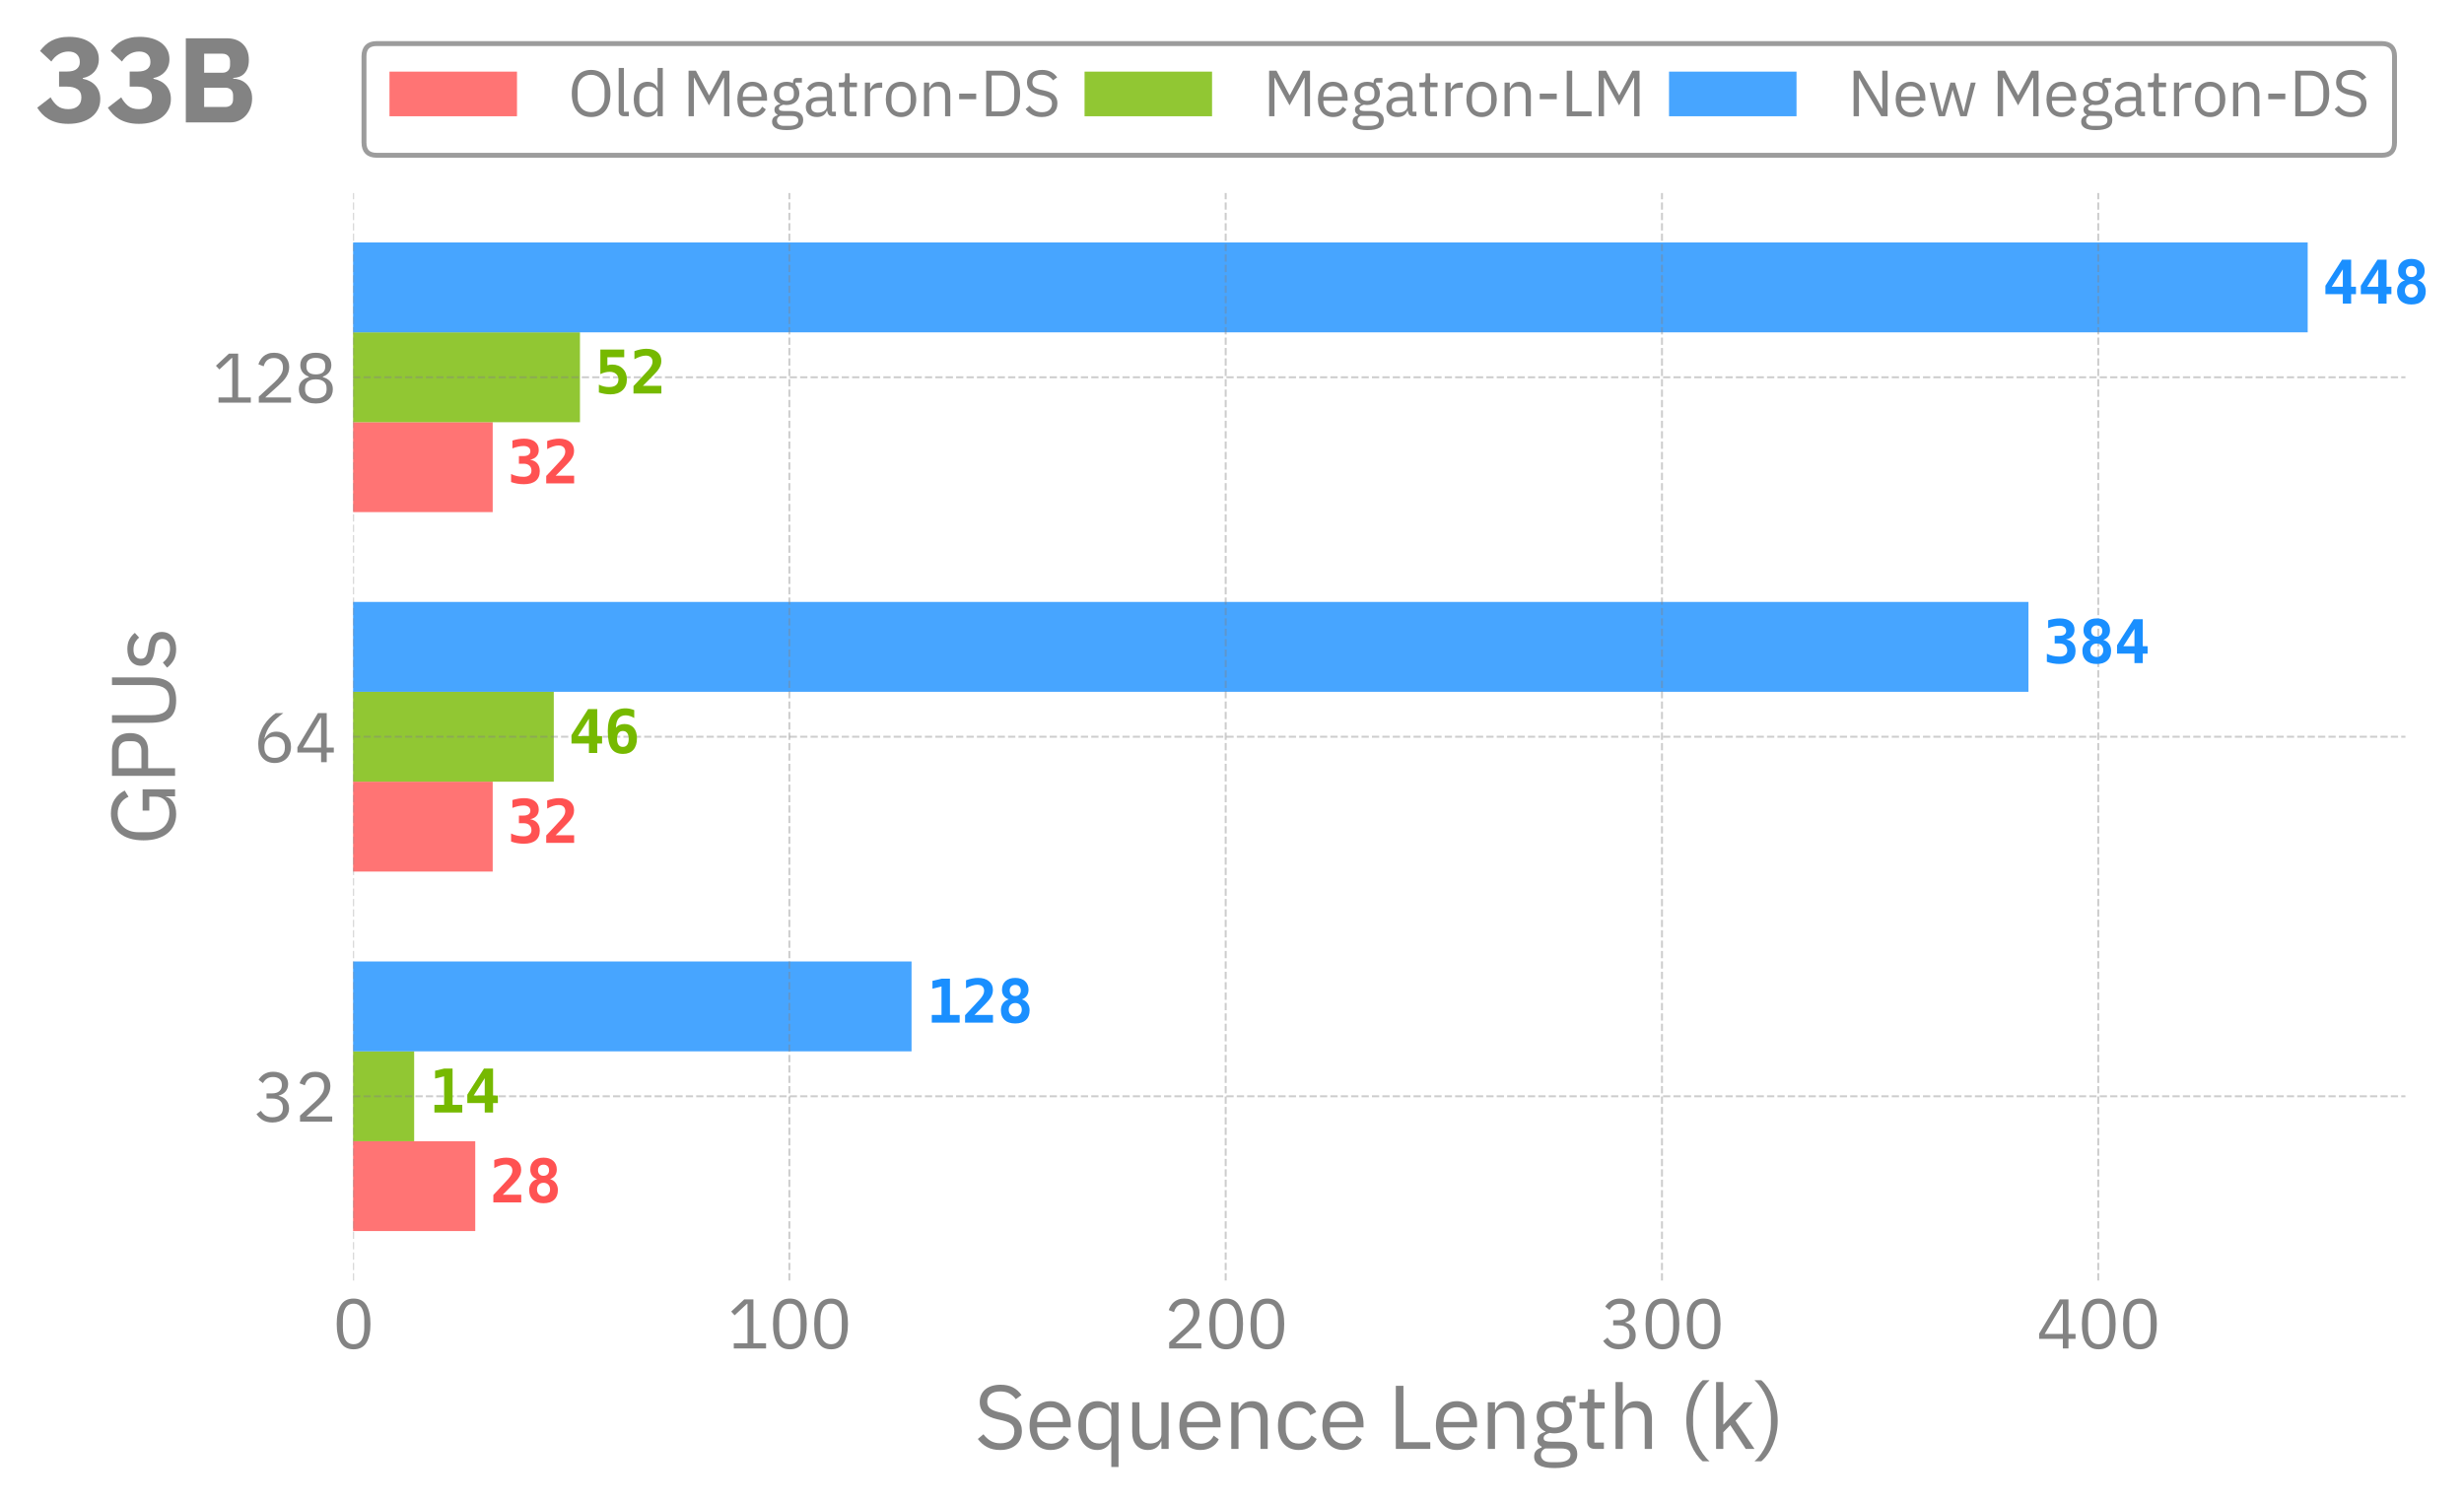 <?xml version="1.0" encoding="utf-8" standalone="no"?>
<!DOCTYPE svg PUBLIC "-//W3C//DTD SVG 1.1//EN"
  "http://www.w3.org/Graphics/SVG/1.1/DTD/svg11.dtd">
<svg xmlns:xlink="http://www.w3.org/1999/xlink" width="502.445pt" height="306.477pt" viewBox="0 0 502.445 306.477" xmlns="http://www.w3.org/2000/svg" version="1.1">
 <defs>
  <style type="text/css">*{stroke-linejoin: round; stroke-linecap: butt}</style>
 </defs>
 <g id="figure_1">
  <g id="patch_1">
   <path d="M 0 306.477 
L 502.445 306.477 
L 502.445 0 
L 0 0 
L 0 306.477 
z
" style="fill: none"/>
  </g>
  <g id="axes_1">
   <g id="patch_2">
    <path d="M 72 261.12 
L 490.5 261.12 
L 490.5 39.36 
L 72 39.36 
L 72 261.12 
z
" style="fill: none"/>
   </g>
   <g id="patch_3">
    <path d="M 72 251.04 
L 96.911 251.04 
L 96.911 232.713 
L 72 232.713 
z
" clip-path="url(#pfcee4abe65)" style="fill: #ff5252; opacity: 0.8"/>
   </g>
   <g id="patch_4">
    <path d="M 72 177.731 
L 100.469 177.731 
L 100.469 159.404 
L 72 159.404 
z
" clip-path="url(#pfcee4abe65)" style="fill: #ff5252; opacity: 0.8"/>
   </g>
   <g id="patch_5">
    <path d="M 72 104.422 
L 100.469 104.422 
L 100.469 86.095 
L 72 86.095 
z
" clip-path="url(#pfcee4abe65)" style="fill: #ff5252; opacity: 0.8"/>
   </g>
   <g id="patch_6">
    <path d="M 72 232.713 
L 84.455 232.713 
L 84.455 214.385 
L 72 214.385 
z
" clip-path="url(#pfcee4abe65)" style="fill: #76b900; opacity: 0.8"/>
   </g>
   <g id="patch_7">
    <path d="M 72 159.404 
L 112.925 159.404 
L 112.925 141.076 
L 72 141.076 
z
" clip-path="url(#pfcee4abe65)" style="fill: #76b900; opacity: 0.8"/>
   </g>
   <g id="patch_8">
    <path d="M 72 86.095 
L 118.263 86.095 
L 118.263 67.767 
L 72 67.767 
z
" clip-path="url(#pfcee4abe65)" style="fill: #76b900; opacity: 0.8"/>
   </g>
   <g id="patch_9">
    <path d="M 72 214.385 
L 185.878 214.385 
L 185.878 196.058 
L 72 196.058 
z
" clip-path="url(#pfcee4abe65)" style="fill: #1a8fff; opacity: 0.8"/>
   </g>
   <g id="patch_10">
    <path d="M 72 141.076 
L 413.633 141.076 
L 413.633 122.749 
L 72 122.749 
z
" clip-path="url(#pfcee4abe65)" style="fill: #1a8fff; opacity: 0.8"/>
   </g>
   <g id="patch_11">
    <path d="M 72 67.767 
L 470.571 67.767 
L 470.571 49.44 
L 72 49.44 
z
" clip-path="url(#pfcee4abe65)" style="fill: #1a8fff; opacity: 0.8"/>
   </g>
   <g id="matplotlib.axis_1">
    <g id="xtick_1">
     <g id="line2d_1">
      <path d="M 72 261.12 
L 72 39.36 
" clip-path="url(#pfcee4abe65)" style="fill: none; stroke-dasharray: 1.48,0.64; stroke-dashoffset: 0; stroke: #838383; stroke-opacity: 0.4; stroke-width: 0.4"/>
     </g>
     <g id="line2d_2"/>
     <g id="text_1">
      <!-- 0 -->
      <g style="fill: #838383" transform="translate(67.8 274.98) scale(0.14 -0.14)">
       <defs>
        <path id="IBMPlexSans-Regular-30" d="M 1920 -77 
Q 1120 -77 752 531 
Q 384 1139 384 2234 
Q 384 3328 752 3936 
Q 1120 4544 1920 4544 
Q 2720 4544 3088 3936 
Q 3456 3328 3456 2234 
Q 3456 1139 3088 531 
Q 2720 -77 1920 -77 
z
M 1920 390 
Q 2182 390 2368 499 
Q 2554 608 2669 806 
Q 2784 1005 2838 1273 
Q 2893 1542 2893 1869 
L 2893 2598 
Q 2893 2925 2838 3193 
Q 2784 3462 2669 3660 
Q 2554 3859 2368 3968 
Q 2182 4077 1920 4077 
Q 1658 4077 1472 3968 
Q 1286 3859 1171 3660 
Q 1056 3462 1001 3193 
Q 947 2925 947 2598 
L 947 1869 
Q 947 1542 1001 1273 
Q 1056 1005 1171 806 
Q 1286 608 1472 499 
Q 1658 390 1920 390 
z
" transform="scale(0.016)"/>
       </defs>
       <use xlink:href="#IBMPlexSans-Regular-30"/>
      </g>
     </g>
    </g>
    <g id="xtick_2">
     <g id="line2d_3">
      <path d="M 160.967 261.12 
L 160.967 39.36 
" clip-path="url(#pfcee4abe65)" style="fill: none; stroke-dasharray: 1.48,0.64; stroke-dashoffset: 0; stroke: #838383; stroke-opacity: 0.4; stroke-width: 0.4"/>
     </g>
     <g id="line2d_4"/>
     <g id="text_2">
      <!-- 100 -->
      <g style="fill: #838383" transform="translate(148.367 274.98) scale(0.14 -0.14)">
       <defs>
        <path id="IBMPlexSans-Regular-31" d="M 563 0 
L 563 474 
L 1811 474 
L 1811 4070 
L 1766 4070 
L 640 3021 
L 326 3360 
L 1510 4467 
L 2349 4467 
L 2349 474 
L 3501 474 
L 3501 0 
L 563 0 
z
" transform="scale(0.016)"/>
       </defs>
       <use xlink:href="#IBMPlexSans-Regular-31"/>
       <use xlink:href="#IBMPlexSans-Regular-30" x="60"/>
       <use xlink:href="#IBMPlexSans-Regular-30" x="120"/>
      </g>
     </g>
    </g>
    <g id="xtick_3">
     <g id="line2d_5">
      <path d="M 249.934 261.12 
L 249.934 39.36 
" clip-path="url(#pfcee4abe65)" style="fill: none; stroke-dasharray: 1.48,0.64; stroke-dashoffset: 0; stroke: #838383; stroke-opacity: 0.4; stroke-width: 0.4"/>
     </g>
     <g id="line2d_6"/>
     <g id="text_3">
      <!-- 200 -->
      <g style="fill: #838383" transform="translate(237.334 274.98) scale(0.14 -0.14)">
       <defs>
        <path id="IBMPlexSans-Regular-32" d="M 3411 0 
L 480 0 
L 480 550 
L 1939 1894 
Q 2253 2182 2464 2505 
Q 2675 2829 2675 3155 
L 2675 3232 
Q 2675 3603 2470 3833 
Q 2266 4064 1850 4064 
Q 1645 4064 1491 4006 
Q 1338 3949 1226 3846 
Q 1114 3744 1040 3606 
Q 966 3469 922 3309 
L 442 3494 
Q 506 3693 618 3881 
Q 730 4070 899 4217 
Q 1069 4365 1309 4454 
Q 1549 4544 1875 4544 
Q 2202 4544 2458 4448 
Q 2714 4352 2886 4179 
Q 3059 4006 3152 3769 
Q 3245 3533 3245 3245 
Q 3245 2982 3171 2758 
Q 3098 2534 2970 2332 
Q 2842 2131 2659 1939 
Q 2477 1747 2266 1555 
L 1062 474 
L 3411 474 
L 3411 0 
z
" transform="scale(0.016)"/>
       </defs>
       <use xlink:href="#IBMPlexSans-Regular-32"/>
       <use xlink:href="#IBMPlexSans-Regular-30" x="60"/>
       <use xlink:href="#IBMPlexSans-Regular-30" x="120"/>
      </g>
     </g>
    </g>
    <g id="xtick_4">
     <g id="line2d_7">
      <path d="M 338.901 261.12 
L 338.901 39.36 
" clip-path="url(#pfcee4abe65)" style="fill: none; stroke-dasharray: 1.48,0.64; stroke-dashoffset: 0; stroke: #838383; stroke-opacity: 0.4; stroke-width: 0.4"/>
     </g>
     <g id="line2d_8"/>
     <g id="text_4">
      <!-- 300 -->
      <g style="fill: #838383" transform="translate(326.301 274.98) scale(0.14 -0.14)">
       <defs>
        <path id="IBMPlexSans-Regular-33" d="M 1670 2573 
Q 2125 2573 2352 2781 
Q 2579 2989 2579 3315 
L 2579 3360 
Q 2579 3712 2358 3888 
Q 2138 4064 1779 4064 
Q 1434 4064 1216 3913 
Q 998 3763 858 3507 
L 461 3814 
Q 544 3949 662 4080 
Q 781 4211 941 4313 
Q 1101 4416 1312 4480 
Q 1523 4544 1792 4544 
Q 2074 4544 2323 4470 
Q 2573 4397 2755 4253 
Q 2938 4109 3043 3897 
Q 3149 3686 3149 3418 
Q 3149 3200 3081 3027 
Q 3014 2854 2899 2726 
Q 2784 2598 2627 2508 
Q 2470 2419 2291 2374 
L 2291 2349 
Q 2470 2310 2640 2224 
Q 2810 2138 2941 2000 
Q 3072 1862 3152 1667 
Q 3232 1472 3232 1222 
Q 3232 934 3123 694 
Q 3014 454 2816 284 
Q 2618 115 2336 19 
Q 2054 -77 1715 -77 
Q 1427 -77 1203 -13 
Q 979 51 806 160 
Q 634 269 502 403 
Q 371 538 269 685 
L 672 992 
Q 755 858 854 749 
Q 954 640 1075 563 
Q 1197 486 1350 444 
Q 1504 403 1709 403 
Q 2182 403 2425 617 
Q 2669 832 2669 1229 
L 2669 1280 
Q 2669 1677 2425 1891 
Q 2182 2106 1709 2106 
L 1184 2106 
L 1184 2573 
L 1670 2573 
z
" transform="scale(0.016)"/>
       </defs>
       <use xlink:href="#IBMPlexSans-Regular-33"/>
       <use xlink:href="#IBMPlexSans-Regular-30" x="60"/>
       <use xlink:href="#IBMPlexSans-Regular-30" x="120"/>
      </g>
     </g>
    </g>
    <g id="xtick_5">
     <g id="line2d_9">
      <path d="M 427.867 261.12 
L 427.867 39.36 
" clip-path="url(#pfcee4abe65)" style="fill: none; stroke-dasharray: 1.48,0.64; stroke-dashoffset: 0; stroke: #838383; stroke-opacity: 0.4; stroke-width: 0.4"/>
     </g>
     <g id="line2d_10"/>
     <g id="text_5">
      <!-- 400 -->
      <g style="fill: #838383" transform="translate(415.267 274.98) scale(0.14 -0.14)">
       <defs>
        <path id="IBMPlexSans-Regular-34" d="M 2400 0 
L 2400 877 
L 243 877 
L 243 1350 
L 2112 4467 
L 2912 4467 
L 2912 1325 
L 3558 1325 
L 3558 877 
L 2912 877 
L 2912 0 
L 2400 0 
z
M 749 1325 
L 2400 1325 
L 2400 4051 
L 2368 4051 
L 749 1325 
z
" transform="scale(0.016)"/>
       </defs>
       <use xlink:href="#IBMPlexSans-Regular-34"/>
       <use xlink:href="#IBMPlexSans-Regular-30" x="60"/>
       <use xlink:href="#IBMPlexSans-Regular-30" x="120"/>
      </g>
     </g>
    </g>
    <g id="text_6">
     <!-- Sequence Length (k) -->
     <g style="fill: #838383" transform="translate(198.623 295.46) scale(0.18 -0.18)">
      <defs>
       <path id="IBMPlexSans-Regular-53" d="M 1850 -77 
Q 1306 -77 922 131 
Q 538 339 269 704 
L 666 1037 
Q 902 723 1190 560 
Q 1478 397 1869 397 
Q 2349 397 2601 627 
Q 2854 858 2854 1242 
Q 2854 1562 2662 1734 
Q 2470 1907 2029 2010 
L 1664 2093 
Q 1050 2234 726 2518 
Q 403 2803 403 3322 
Q 403 3616 512 3846 
Q 621 4077 816 4230 
Q 1011 4384 1283 4464 
Q 1555 4544 1882 4544 
Q 2387 4544 2748 4358 
Q 3110 4173 3360 3814 
L 2957 3520 
Q 2771 3776 2508 3923 
Q 2246 4070 1856 4070 
Q 1427 4070 1180 3888 
Q 934 3706 934 3341 
Q 934 3021 1142 2857 
Q 1350 2694 1773 2598 
L 2138 2515 
Q 2797 2368 3091 2067 
Q 3386 1766 3386 1267 
Q 3386 960 3280 710 
Q 3174 461 2976 288 
Q 2778 115 2493 19 
Q 2208 -77 1850 -77 
z
" transform="scale(0.016)"/>
       <path id="IBMPlexSans-Regular-65" d="M 1786 -77 
Q 1446 -77 1174 44 
Q 902 166 707 393 
Q 512 621 406 937 
Q 301 1254 301 1651 
Q 301 2042 406 2362 
Q 512 2682 707 2909 
Q 902 3136 1174 3257 
Q 1446 3379 1786 3379 
Q 2118 3379 2380 3257 
Q 2643 3136 2828 2921 
Q 3014 2707 3113 2412 
Q 3213 2118 3213 1766 
L 3213 1523 
L 838 1523 
L 838 1370 
Q 838 1158 905 976 
Q 973 794 1097 659 
Q 1222 525 1404 448 
Q 1587 371 1818 371 
Q 2131 371 2364 518 
Q 2598 666 2726 941 
L 3091 678 
Q 2931 339 2592 131 
Q 2253 -77 1786 -77 
z
M 1786 2950 
Q 1574 2950 1401 2876 
Q 1229 2803 1104 2668 
Q 979 2534 908 2352 
Q 838 2170 838 1952 
L 838 1907 
L 2662 1907 
L 2662 1978 
Q 2662 2419 2422 2684 
Q 2182 2950 1786 2950 
z
" transform="scale(0.016)"/>
       <path id="IBMPlexSans-Regular-71" d="M 2656 538 
L 2630 538 
Q 2330 -77 1664 -77 
Q 1357 -77 1107 44 
Q 858 166 682 390 
Q 506 614 413 934 
Q 320 1254 320 1651 
Q 320 2048 413 2368 
Q 506 2688 682 2912 
Q 858 3136 1107 3257 
Q 1357 3379 1664 3379 
Q 2010 3379 2256 3228 
Q 2502 3078 2630 2765 
L 2656 2765 
L 2656 3302 
L 3168 3302 
L 3168 -1280 
L 2656 -1280 
L 2656 538 
z
M 1805 384 
Q 1978 384 2134 429 
Q 2291 474 2406 560 
Q 2522 646 2589 771 
Q 2656 896 2656 1056 
L 2656 2285 
Q 2656 2419 2589 2537 
Q 2522 2656 2406 2739 
Q 2291 2822 2134 2870 
Q 1978 2918 1805 2918 
Q 1370 2918 1120 2646 
Q 870 2374 870 1933 
L 870 1370 
Q 870 928 1120 656 
Q 1370 384 1805 384 
z
" transform="scale(0.016)"/>
       <path id="IBMPlexSans-Regular-75" d="M 2579 538 
L 2554 538 
Q 2502 422 2428 310 
Q 2355 198 2246 112 
Q 2138 26 1984 -25 
Q 1830 -77 1626 -77 
Q 1114 -77 813 252 
Q 512 582 512 1184 
L 512 3302 
L 1024 3302 
L 1024 1274 
Q 1024 384 1779 384 
Q 1933 384 2077 422 
Q 2221 461 2333 537 
Q 2445 614 2512 732 
Q 2579 851 2579 1018 
L 2579 3302 
L 3091 3302 
L 3091 0 
L 2579 0 
L 2579 538 
z
" transform="scale(0.016)"/>
       <path id="IBMPlexSans-Regular-6e" d="M 544 0 
L 544 3302 
L 1056 3302 
L 1056 2765 
L 1082 2765 
Q 1203 3046 1424 3212 
Q 1645 3379 2016 3379 
Q 2528 3379 2825 3049 
Q 3123 2720 3123 2118 
L 3123 0 
L 2611 0 
L 2611 2029 
Q 2611 2918 1862 2918 
Q 1709 2918 1565 2880 
Q 1421 2842 1305 2765 
Q 1190 2688 1123 2569 
Q 1056 2451 1056 2291 
L 1056 0 
L 544 0 
z
" transform="scale(0.016)"/>
       <path id="IBMPlexSans-Regular-63" d="M 1773 -77 
Q 1427 -77 1152 44 
Q 877 166 688 390 
Q 499 614 400 934 
Q 301 1254 301 1651 
Q 301 2048 400 2368 
Q 499 2688 688 2912 
Q 877 3136 1152 3257 
Q 1427 3379 1773 3379 
Q 2266 3379 2563 3164 
Q 2861 2950 3008 2605 
L 2579 2387 
Q 2490 2643 2285 2784 
Q 2080 2925 1773 2925 
Q 1542 2925 1369 2851 
Q 1197 2778 1081 2646 
Q 966 2515 908 2332 
Q 851 2150 851 1933 
L 851 1370 
Q 851 934 1084 656 
Q 1318 378 1773 378 
Q 2394 378 2669 954 
L 3040 704 
Q 2880 346 2563 134 
Q 2246 -77 1773 -77 
z
" transform="scale(0.016)"/>
       <path id="IBMPlexSans-Regular-20" transform="scale(0.016)"/>
       <path id="IBMPlexSans-Regular-4c" d="M 595 0 
L 595 4467 
L 1133 4467 
L 1133 474 
L 3034 474 
L 3034 0 
L 595 0 
z
" transform="scale(0.016)"/>
       <path id="IBMPlexSans-Regular-67" d="M 3328 -365 
Q 3328 -877 2928 -1117 
Q 2528 -1357 1728 -1357 
Q 954 -1357 614 -1145 
Q 275 -934 275 -544 
Q 275 -275 416 -124 
Q 557 26 800 96 
L 800 166 
Q 506 307 506 627 
Q 506 877 666 1008 
Q 826 1139 1075 1203 
L 1075 1229 
Q 781 1370 617 1632 
Q 454 1894 454 2240 
Q 454 2490 544 2701 
Q 634 2912 797 3062 
Q 960 3213 1187 3296 
Q 1414 3379 1696 3379 
Q 2048 3379 2323 3251 
L 2323 3309 
Q 2323 3501 2412 3625 
Q 2502 3750 2707 3750 
L 3200 3750 
L 3200 3302 
L 2573 3302 
L 2573 3091 
Q 2752 2938 2851 2723 
Q 2950 2509 2950 2240 
Q 2950 1990 2860 1779 
Q 2771 1568 2608 1417 
Q 2445 1267 2214 1184 
Q 1984 1101 1702 1101 
Q 1542 1101 1382 1133 
Q 1216 1088 1081 1001 
Q 947 915 947 762 
Q 947 614 1088 563 
Q 1229 512 1453 512 
L 2157 512 
Q 2771 512 3049 278 
Q 3328 45 3328 -365 
z
M 2848 -403 
Q 2848 -205 2697 -86 
Q 2547 32 2163 32 
L 1062 32 
Q 755 -109 755 -416 
Q 755 -634 918 -787 
Q 1082 -941 1472 -941 
L 1946 -941 
Q 2374 -941 2611 -806 
Q 2848 -672 2848 -403 
z
M 1702 1510 
Q 2029 1510 2221 1667 
Q 2413 1824 2413 2150 
L 2413 2330 
Q 2413 2656 2221 2813 
Q 2029 2970 1702 2970 
Q 1376 2970 1184 2813 
Q 992 2656 992 2330 
L 992 2150 
Q 992 1824 1184 1667 
Q 1376 1510 1702 1510 
z
" transform="scale(0.016)"/>
       <path id="IBMPlexSans-Regular-74" d="M 1274 0 
Q 1005 0 867 150 
Q 730 301 730 544 
L 730 2854 
L 186 2854 
L 186 3302 
L 493 3302 
Q 659 3302 720 3369 
Q 781 3437 781 3603 
L 781 4218 
L 1242 4218 
L 1242 3302 
L 1965 3302 
L 1965 2854 
L 1242 2854 
L 1242 448 
L 1914 448 
L 1914 0 
L 1274 0 
z
" transform="scale(0.016)"/>
       <path id="IBMPlexSans-Regular-68" d="M 544 4736 
L 1056 4736 
L 1056 2765 
L 1082 2765 
Q 1203 3046 1424 3212 
Q 1645 3379 2016 3379 
Q 2528 3379 2825 3049 
Q 3123 2720 3123 2118 
L 3123 0 
L 2611 0 
L 2611 2029 
Q 2611 2918 1862 2918 
Q 1709 2918 1565 2880 
Q 1421 2842 1305 2765 
Q 1190 2688 1123 2569 
Q 1056 2451 1056 2291 
L 1056 0 
L 544 0 
L 544 4736 
z
" transform="scale(0.016)"/>
       <path id="IBMPlexSans-Regular-28" d="M 531 1997 
Q 531 2458 620 2886 
Q 710 3315 867 3683 
Q 1024 4051 1235 4352 
Q 1446 4653 1690 4864 
L 2176 4864 
Q 1907 4621 1692 4313 
Q 1478 4006 1328 3660 
Q 1178 3315 1094 2956 
Q 1011 2598 1011 2266 
L 1011 1715 
Q 1011 1376 1094 1017 
Q 1178 659 1331 313 
Q 1485 -32 1699 -339 
Q 1914 -646 2176 -877 
L 1690 -877 
Q 1453 -678 1241 -377 
Q 1030 -77 873 294 
Q 717 666 624 1098 
Q 531 1530 531 1997 
z
" transform="scale(0.016)"/>
       <path id="IBMPlexSans-Regular-6b" d="M 544 4736 
L 1056 4736 
L 1056 1734 
L 1082 1734 
L 1587 2298 
L 2522 3302 
L 3142 3302 
L 1920 1997 
L 3264 0 
L 2643 0 
L 1549 1683 
L 1056 1178 
L 1056 0 
L 544 0 
L 544 4736 
z
" transform="scale(0.016)"/>
       <path id="IBMPlexSans-Regular-29" d="M 1613 1997 
Q 1613 1530 1520 1098 
Q 1427 666 1270 294 
Q 1114 -77 902 -377 
Q 691 -678 454 -877 
L -32 -877 
Q 230 -646 444 -339 
Q 659 -32 812 313 
Q 966 659 1049 1017 
Q 1133 1376 1133 1715 
L 1133 2266 
Q 1133 2598 1049 2956 
Q 966 3315 816 3660 
Q 666 4006 451 4313 
Q 237 4621 -32 4864 
L 454 4864 
Q 698 4653 909 4352 
Q 1120 4051 1277 3683 
Q 1434 3315 1523 2886 
Q 1613 2458 1613 1997 
z
" transform="scale(0.016)"/>
      </defs>
      <use xlink:href="#IBMPlexSans-Regular-53"/>
      <use xlink:href="#IBMPlexSans-Regular-65" x="58.1"/>
      <use xlink:href="#IBMPlexSans-Regular-71" x="113"/>
      <use xlink:href="#IBMPlexSans-Regular-75" x="171"/>
      <use xlink:href="#IBMPlexSans-Regular-65" x="227.8"/>
      <use xlink:href="#IBMPlexSans-Regular-6e" x="282.7"/>
      <use xlink:href="#IBMPlexSans-Regular-63" x="339.5"/>
      <use xlink:href="#IBMPlexSans-Regular-65" x="389.8"/>
      <use xlink:href="#IBMPlexSans-Regular-20" x="444.7"/>
      <use xlink:href="#IBMPlexSans-Regular-4c" x="468.3"/>
      <use xlink:href="#IBMPlexSans-Regular-65" x="518.4"/>
      <use xlink:href="#IBMPlexSans-Regular-6e" x="573.3"/>
      <use xlink:href="#IBMPlexSans-Regular-67" x="630.1"/>
      <use xlink:href="#IBMPlexSans-Regular-74" x="682.9"/>
      <use xlink:href="#IBMPlexSans-Regular-68" x="718"/>
      <use xlink:href="#IBMPlexSans-Regular-20" x="774.8"/>
      <use xlink:href="#IBMPlexSans-Regular-28" x="798.4"/>
      <use xlink:href="#IBMPlexSans-Regular-6b" x="831.9"/>
      <use xlink:href="#IBMPlexSans-Regular-29" x="884.6"/>
     </g>
    </g>
   </g>
   <g id="matplotlib.axis_2">
    <g id="ytick_1">
     <g id="line2d_11">
      <path d="M 72 223.549 
L 490.5 223.549 
" clip-path="url(#pfcee4abe65)" style="fill: none; stroke-dasharray: 1.48,0.64; stroke-dashoffset: 0; stroke: #838383; stroke-opacity: 0.4; stroke-width: 0.4"/>
     </g>
     <g id="line2d_12"/>
     <g id="text_7">
      <!-- 32 -->
      <g style="fill: #838383" transform="translate(51.7 228.729) scale(0.14 -0.14)">
       <use xlink:href="#IBMPlexSans-Regular-33"/>
       <use xlink:href="#IBMPlexSans-Regular-32" x="60"/>
      </g>
     </g>
    </g>
    <g id="ytick_2">
     <g id="line2d_13">
      <path d="M 72 150.24 
L 490.5 150.24 
" clip-path="url(#pfcee4abe65)" style="fill: none; stroke-dasharray: 1.48,0.64; stroke-dashoffset: 0; stroke: #838383; stroke-opacity: 0.4; stroke-width: 0.4"/>
     </g>
     <g id="line2d_14"/>
     <g id="text_8">
      <!-- 64 -->
      <g style="fill: #838383" transform="translate(51.7 155.42) scale(0.14 -0.14)">
       <defs>
        <path id="IBMPlexSans-Regular-36" d="M 1926 -77 
Q 1581 -77 1302 41 
Q 1024 160 829 381 
Q 634 602 531 922 
Q 429 1242 429 1638 
Q 429 2138 576 2576 
Q 723 3014 956 3376 
Q 1190 3738 1472 4016 
Q 1754 4294 2022 4467 
L 2714 4467 
Q 2355 4205 2073 3955 
Q 1792 3706 1581 3434 
Q 1370 3162 1222 2851 
Q 1075 2541 986 2150 
L 1018 2138 
Q 1178 2413 1430 2595 
Q 1683 2778 2093 2778 
Q 2381 2778 2624 2682 
Q 2867 2586 3040 2406 
Q 3213 2227 3312 1971 
Q 3411 1715 3411 1402 
Q 3411 1075 3305 803 
Q 3200 531 3005 336 
Q 2810 141 2534 32 
Q 2259 -77 1926 -77 
z
M 1920 390 
Q 2362 390 2608 633 
Q 2854 877 2854 1331 
L 2854 1382 
Q 2854 1837 2608 2080 
Q 2362 2323 1920 2323 
Q 1478 2323 1232 2080 
Q 986 1837 986 1382 
L 986 1331 
Q 986 877 1232 633 
Q 1478 390 1920 390 
z
" transform="scale(0.016)"/>
       </defs>
       <use xlink:href="#IBMPlexSans-Regular-36"/>
       <use xlink:href="#IBMPlexSans-Regular-34" x="60"/>
      </g>
     </g>
    </g>
    <g id="ytick_3">
     <g id="line2d_15">
      <path d="M 72 76.931 
L 490.5 76.931 
" clip-path="url(#pfcee4abe65)" style="fill: none; stroke-dasharray: 1.48,0.64; stroke-dashoffset: 0; stroke: #838383; stroke-opacity: 0.4; stroke-width: 0.4"/>
     </g>
     <g id="line2d_16"/>
     <g id="text_9">
      <!-- 128 -->
      <g style="fill: #838383" transform="translate(43.3 82.111) scale(0.14 -0.14)">
       <defs>
        <path id="IBMPlexSans-Regular-38" d="M 1920 -77 
Q 1536 -77 1248 22 
Q 960 122 765 294 
Q 570 467 470 704 
Q 371 941 371 1216 
Q 371 1677 620 1945 
Q 870 2214 1274 2323 
L 1274 2374 
Q 922 2496 714 2768 
Q 506 3040 506 3424 
Q 506 3936 877 4240 
Q 1248 4544 1920 4544 
Q 2592 4544 2963 4240 
Q 3334 3936 3334 3424 
Q 3334 3040 3126 2768 
Q 2918 2496 2566 2374 
L 2566 2323 
Q 2970 2214 3219 1945 
Q 3469 1677 3469 1216 
Q 3469 941 3369 704 
Q 3270 467 3075 294 
Q 2880 122 2592 22 
Q 2304 -77 1920 -77 
z
M 1920 390 
Q 2387 390 2643 598 
Q 2899 806 2899 1190 
L 2899 1325 
Q 2899 1709 2643 1917 
Q 2387 2125 1920 2125 
Q 1453 2125 1197 1917 
Q 941 1709 941 1325 
L 941 1190 
Q 941 806 1197 598 
Q 1453 390 1920 390 
z
M 1920 2573 
Q 2342 2573 2560 2752 
Q 2778 2931 2778 3277 
L 2778 3373 
Q 2778 3718 2560 3897 
Q 2342 4077 1920 4077 
Q 1498 4077 1280 3897 
Q 1062 3718 1062 3373 
L 1062 3277 
Q 1062 2931 1280 2752 
Q 1498 2573 1920 2573 
z
" transform="scale(0.016)"/>
       </defs>
       <use xlink:href="#IBMPlexSans-Regular-31"/>
       <use xlink:href="#IBMPlexSans-Regular-32" x="60"/>
       <use xlink:href="#IBMPlexSans-Regular-38" x="120"/>
      </g>
     </g>
    </g>
    <g id="text_10">
     <!-- GPUs -->
     <g style="fill: #838383" transform="translate(35.7 172.433) rotate(-90) scale(0.18 -0.18)">
      <defs>
       <path id="IBMPlexSans-Regular-47" d="M 3488 653 
L 3469 653 
Q 3386 339 3062 131 
Q 2739 -77 2227 -77 
Q 1818 -77 1475 73 
Q 1133 224 889 515 
Q 646 806 508 1238 
Q 371 1670 371 2234 
Q 371 2790 505 3222 
Q 640 3654 889 3945 
Q 1139 4237 1491 4390 
Q 1843 4544 2272 4544 
Q 2874 4544 3277 4275 
Q 3680 4006 3898 3565 
L 3456 3296 
Q 3302 3654 2998 3859 
Q 2694 4064 2272 4064 
Q 1978 4064 1734 3958 
Q 1491 3853 1315 3661 
Q 1139 3469 1043 3200 
Q 947 2931 947 2598 
L 947 1875 
Q 947 1542 1043 1270 
Q 1139 998 1315 806 
Q 1491 614 1747 508 
Q 2003 403 2323 403 
Q 2554 403 2762 464 
Q 2970 525 3126 646 
Q 3283 768 3372 950 
Q 3462 1133 3462 1382 
L 3462 1824 
L 2477 1824 
L 2477 2298 
L 3987 2298 
L 3987 0 
L 3488 0 
L 3488 653 
z
" transform="scale(0.016)"/>
       <path id="IBMPlexSans-Regular-50" d="M 595 0 
L 595 4467 
L 2374 4467 
Q 2976 4467 3299 4124 
Q 3622 3782 3622 3187 
Q 3622 2592 3299 2249 
Q 2976 1907 2374 1907 
L 1133 1907 
L 1133 0 
L 595 0 
z
M 1133 2381 
L 2374 2381 
Q 2694 2381 2870 2547 
Q 3046 2714 3046 3021 
L 3046 3354 
Q 3046 3661 2870 3827 
Q 2694 3994 2374 3994 
L 1133 3994 
L 1133 2381 
z
" transform="scale(0.016)"/>
       <path id="IBMPlexSans-Regular-55" d="M 1101 4467 
L 1101 1702 
Q 1101 1062 1337 732 
Q 1574 403 2170 403 
Q 2765 403 3001 732 
Q 3238 1062 3238 1702 
L 3238 4467 
L 3776 4467 
L 3776 1830 
Q 3776 1344 3689 985 
Q 3603 627 3411 390 
Q 3219 154 2908 38 
Q 2598 -77 2150 -77 
Q 1702 -77 1398 38 
Q 1094 154 908 390 
Q 723 627 643 985 
Q 563 1344 563 1830 
L 563 4467 
L 1101 4467 
z
" transform="scale(0.016)"/>
       <path id="IBMPlexSans-Regular-73" d="M 1536 -77 
Q 1075 -77 764 99 
Q 454 275 230 570 
L 595 864 
Q 787 621 1024 489 
Q 1261 358 1574 358 
Q 1901 358 2083 499 
Q 2266 640 2266 896 
Q 2266 1088 2141 1225 
Q 2016 1363 1690 1414 
L 1427 1453 
Q 1197 1485 1005 1552 
Q 813 1619 669 1731 
Q 525 1843 445 2009 
Q 365 2176 365 2406 
Q 365 2650 454 2832 
Q 544 3014 701 3136 
Q 858 3258 1075 3318 
Q 1293 3379 1542 3379 
Q 1946 3379 2218 3238 
Q 2490 3098 2694 2848 
L 2355 2541 
Q 2246 2694 2035 2819 
Q 1824 2944 1504 2944 
Q 1184 2944 1021 2806 
Q 858 2669 858 2432 
Q 858 2189 1021 2080 
Q 1184 1971 1491 1920 
L 1747 1882 
Q 2298 1798 2528 1564 
Q 2758 1331 2758 954 
Q 2758 474 2432 198 
Q 2106 -77 1536 -77 
z
" transform="scale(0.016)"/>
      </defs>
      <use xlink:href="#IBMPlexSans-Regular-47"/>
      <use xlink:href="#IBMPlexSans-Regular-50" x="69.5"/>
      <use xlink:href="#IBMPlexSans-Regular-55" x="130.1"/>
      <use xlink:href="#IBMPlexSans-Regular-73" x="197.9"/>
     </g>
    </g>
   </g>
   <g id="patch_12">
    <path d="M 72 261.12 
L 72 39.36 
" style="fill: none"/>
   </g>
   <g id="patch_13">
    <path d="M 490.5 261.12 
L 490.5 39.36 
" style="fill: none"/>
   </g>
   <g id="patch_14">
    <path d="M 72 261.12 
L 490.5 261.12 
" style="fill: none"/>
   </g>
   <g id="patch_15">
    <path d="M 72 39.36 
L 490.5 39.36 
" style="fill: none"/>
   </g>
   <g id="text_11">
    <!-- 28 -->
    <g style="fill: #ff5252" transform="translate(99.911 245.188) scale(0.12 -0.12)">
     <defs>
      <path id="DejaVuSansMono-Bold-32" d="M 1356 813 
L 3322 813 
L 3322 0 
L 359 0 
L 359 788 
L 859 1319 
Q 1750 2266 1941 2484 
Q 2175 2753 2278 2961 
Q 2381 3169 2381 3372 
Q 2381 3684 2192 3854 
Q 2003 4025 1656 4025 
Q 1409 4025 1101 3926 
Q 794 3828 459 3641 
L 459 4500 
Q 794 4622 1114 4686 
Q 1434 4750 1728 4750 
Q 2469 4750 2892 4404 
Q 3316 4059 3316 3463 
Q 3316 3188 3223 2947 
Q 3131 2706 2906 2413 
Q 2741 2200 1997 1456 
Q 1594 1053 1356 813 
z
" transform="scale(0.016)"/>
      <path id="DejaVuSansMono-Bold-38" d="M 1925 2081 
Q 1616 2081 1425 1886 
Q 1234 1691 1234 1369 
Q 1234 1047 1425 850 
Q 1616 653 1925 653 
Q 2234 653 2426 853 
Q 2619 1053 2619 1369 
Q 2619 1691 2428 1886 
Q 2238 2081 1925 2081 
z
M 1241 2472 
Q 888 2594 703 2855 
Q 519 3116 519 3494 
Q 519 4075 897 4412 
Q 1275 4750 1925 4750 
Q 2578 4750 2956 4412 
Q 3334 4075 3334 3494 
Q 3334 3119 3153 2858 
Q 2972 2597 2625 2472 
Q 3013 2353 3231 2047 
Q 3450 1741 3450 1313 
Q 3450 641 3053 275 
Q 2656 -91 1925 -91 
Q 1197 -91 800 275 
Q 403 641 403 1313 
Q 403 1744 625 2050 
Q 847 2356 1241 2472 
z
M 1338 3419 
Q 1338 3144 1495 2983 
Q 1653 2822 1925 2822 
Q 2200 2822 2358 2983 
Q 2516 3144 2516 3419 
Q 2516 3691 2358 3848 
Q 2200 4006 1925 4006 
Q 1656 4006 1497 3847 
Q 1338 3688 1338 3419 
z
" transform="scale(0.016)"/>
     </defs>
     <use xlink:href="#DejaVuSansMono-Bold-32"/>
     <use xlink:href="#DejaVuSansMono-Bold-38" x="60.205"/>
    </g>
   </g>
   <g id="text_12">
    <!-- 32 -->
    <g style="fill: #ff5252" transform="translate(103.469 171.879) scale(0.12 -0.12)">
     <defs>
      <path id="DejaVuSansMono-Bold-33" d="M 1716 2088 
L 1222 2088 
L 1222 2900 
L 1716 2900 
Q 2059 2900 2248 3036 
Q 2438 3172 2438 3419 
Q 2438 3678 2248 3823 
Q 2059 3969 1716 3969 
Q 1453 3969 1153 3903 
Q 853 3838 531 3713 
L 531 4550 
Q 853 4647 1165 4698 
Q 1478 4750 1766 4750 
Q 2503 4750 2915 4428 
Q 3328 4106 3328 3541 
Q 3328 3125 3090 2861 
Q 2853 2597 2413 2516 
Q 2913 2428 3175 2117 
Q 3438 1806 3438 1300 
Q 3438 622 3003 265 
Q 2569 -91 1741 -91 
Q 1388 -91 1045 -31 
Q 703 28 391 141 
L 391 997 
Q 684 850 1025 773 
Q 1366 697 1741 697 
Q 2116 697 2334 870 
Q 2553 1044 2553 1338 
Q 2553 1697 2334 1892 
Q 2116 2088 1716 2088 
z
" transform="scale(0.016)"/>
     </defs>
     <use xlink:href="#DejaVuSansMono-Bold-33"/>
     <use xlink:href="#DejaVuSansMono-Bold-32" x="60.205"/>
    </g>
   </g>
   <g id="text_13">
    <!-- 32 -->
    <g style="fill: #ff5252" transform="translate(103.469 98.569) scale(0.12 -0.12)">
     <use xlink:href="#DejaVuSansMono-Bold-33"/>
     <use xlink:href="#DejaVuSansMono-Bold-32" x="60.205"/>
    </g>
   </g>
   <g id="text_14">
    <!-- 14 -->
    <g style="fill: #76b900" transform="translate(87.455 226.86) scale(0.12 -0.12)">
     <defs>
      <path id="DejaVuSansMono-Bold-31" d="M 588 813 
L 1619 813 
L 1619 3841 
L 659 3603 
L 659 4434 
L 1625 4666 
L 2516 4666 
L 2516 813 
L 3547 813 
L 3547 0 
L 588 0 
L 588 813 
z
" transform="scale(0.016)"/>
      <path id="DejaVuSansMono-Bold-34" d="M 2169 3641 
L 991 1797 
L 2169 1797 
L 2169 3641 
z
M 2088 4666 
L 3053 4666 
L 3053 1797 
L 3566 1797 
L 3566 1006 
L 3053 1006 
L 3053 0 
L 2169 0 
L 2169 1006 
L 319 1006 
L 319 1900 
L 2088 4666 
z
" transform="scale(0.016)"/>
     </defs>
     <use xlink:href="#DejaVuSansMono-Bold-31"/>
     <use xlink:href="#DejaVuSansMono-Bold-34" x="60.205"/>
    </g>
   </g>
   <g id="text_15">
    <!-- 46 -->
    <g style="fill: #76b900" transform="translate(115.925 153.551) scale(0.12 -0.12)">
     <defs>
      <path id="DejaVuSansMono-Bold-36" d="M 2009 2338 
Q 1709 2338 1551 2120 
Q 1394 1903 1394 1491 
Q 1394 1081 1551 864 
Q 1709 647 2009 647 
Q 2309 647 2470 864 
Q 2631 1081 2631 1491 
Q 2631 1900 2470 2119 
Q 2309 2338 2009 2338 
z
M 3219 4556 
L 3219 3719 
Q 2972 3859 2745 3929 
Q 2519 4000 2309 4000 
Q 1809 4000 1548 3664 
Q 1288 3328 1275 2672 
Q 1422 2875 1650 2976 
Q 1878 3078 2188 3078 
Q 2819 3078 3162 2679 
Q 3506 2281 3506 1550 
Q 3506 766 3120 334 
Q 2734 -97 2034 -97 
Q 1181 -97 795 475 
Q 409 1047 409 2322 
Q 409 3534 881 4139 
Q 1353 4744 2297 4744 
Q 2516 4744 2748 4697 
Q 2981 4650 3219 4556 
z
" transform="scale(0.016)"/>
     </defs>
     <use xlink:href="#DejaVuSansMono-Bold-34"/>
     <use xlink:href="#DejaVuSansMono-Bold-36" x="60.205"/>
    </g>
   </g>
   <g id="text_16">
    <!-- 52 -->
    <g style="fill: #76b900" transform="translate(121.263 80.242) scale(0.12 -0.12)">
     <defs>
      <path id="DejaVuSansMono-Bold-35" d="M 603 4666 
L 3138 4666 
L 3138 3853 
L 1350 3853 
L 1350 2988 
Q 1463 3031 1591 3051 
Q 1719 3072 1863 3072 
Q 2556 3072 2987 2634 
Q 3419 2197 3419 1497 
Q 3419 763 2951 336 
Q 2484 -91 1678 -91 
Q 1378 -91 1072 -41 
Q 766 9 447 109 
L 447 941 
Q 706 813 979 748 
Q 1253 684 1528 684 
Q 2016 684 2269 892 
Q 2522 1100 2522 1497 
Q 2522 1863 2270 2083 
Q 2019 2303 1600 2303 
Q 1353 2303 1104 2242 
Q 856 2181 603 2059 
L 603 4666 
z
" transform="scale(0.016)"/>
     </defs>
     <use xlink:href="#DejaVuSansMono-Bold-35"/>
     <use xlink:href="#DejaVuSansMono-Bold-32" x="60.205"/>
    </g>
   </g>
   <g id="text_17">
    <!-- 128 -->
    <g style="fill: #1a8fff" transform="translate(188.878 208.533) scale(0.12 -0.12)">
     <use xlink:href="#DejaVuSansMono-Bold-31"/>
     <use xlink:href="#DejaVuSansMono-Bold-32" x="60.205"/>
     <use xlink:href="#DejaVuSansMono-Bold-38" x="120.41"/>
    </g>
   </g>
   <g id="text_18">
    <!-- 384 -->
    <g style="fill: #1a8fff" transform="translate(416.633 135.224) scale(0.12 -0.12)">
     <use xlink:href="#DejaVuSansMono-Bold-33"/>
     <use xlink:href="#DejaVuSansMono-Bold-38" x="60.205"/>
     <use xlink:href="#DejaVuSansMono-Bold-34" x="120.41"/>
    </g>
   </g>
   <g id="text_19">
    <!-- 448 -->
    <g style="fill: #1a8fff" transform="translate(473.571 61.915) scale(0.12 -0.12)">
     <use xlink:href="#DejaVuSansMono-Bold-34"/>
     <use xlink:href="#DejaVuSansMono-Bold-34" x="60.205"/>
     <use xlink:href="#DejaVuSansMono-Bold-38" x="120.41"/>
    </g>
   </g>
   <g id="legend_1">
    <g id="patch_16">
     <path d="M 76.823 31.664 
L 485.678 31.664 
Q 488.277 31.664 488.277 29.064 
L 488.277 11.487 
Q 488.277 8.887 485.678 8.887 
L 76.823 8.887 
Q 74.222 8.887 74.222 11.487 
L 74.222 29.064 
Q 74.222 31.664 76.823 31.664 
L 76.823 31.664 
z
" style="fill: none; opacity: 0.8; stroke: #838383; stroke-linejoin: miter"/>
    </g>
    <g id="patch_17">
     <path d="M 79.422 23.707 
L 105.422 23.707 
L 105.422 14.607 
L 79.422 14.607 
z
" style="fill: #ff5252; opacity: 0.8"/>
    </g>
    <g id="text_20">
     <!-- Old Megatron-DS -->
     <g style="fill: #838383" transform="translate(115.823 23.707) scale(0.13 -0.13)">
      <defs>
       <path id="IBMPlexSans-Regular-4f" d="M 2266 -77 
Q 1830 -77 1481 73 
Q 1133 224 886 515 
Q 640 806 505 1238 
Q 371 1670 371 2234 
Q 371 2797 505 3225 
Q 640 3654 886 3948 
Q 1133 4243 1481 4393 
Q 1830 4544 2266 4544 
Q 2694 4544 3046 4393 
Q 3398 4243 3644 3948 
Q 3891 3654 4025 3225 
Q 4160 2797 4160 2234 
Q 4160 1670 4025 1238 
Q 3891 806 3644 515 
Q 3398 224 3046 73 
Q 2694 -77 2266 -77 
z
M 2266 403 
Q 2554 403 2797 505 
Q 3040 608 3216 800 
Q 3392 992 3488 1261 
Q 3584 1530 3584 1862 
L 3584 2605 
Q 3584 2938 3488 3206 
Q 3392 3475 3216 3667 
Q 3040 3859 2797 3961 
Q 2554 4064 2266 4064 
Q 1978 4064 1734 3961 
Q 1491 3859 1315 3667 
Q 1139 3475 1043 3206 
Q 947 2938 947 2605 
L 947 1862 
Q 947 1530 1043 1261 
Q 1139 992 1315 800 
Q 1491 608 1734 505 
Q 1978 403 2266 403 
z
" transform="scale(0.016)"/>
       <path id="IBMPlexSans-Regular-6c" d="M 1088 0 
Q 819 0 681 150 
Q 544 301 544 531 
L 544 4736 
L 1056 4736 
L 1056 448 
L 1542 448 
L 1542 0 
L 1088 0 
z
" transform="scale(0.016)"/>
       <path id="IBMPlexSans-Regular-64" d="M 2656 538 
L 2630 538 
Q 2330 -77 1664 -77 
Q 1357 -77 1107 44 
Q 858 166 682 390 
Q 506 614 413 934 
Q 320 1254 320 1651 
Q 320 2048 413 2368 
Q 506 2688 682 2912 
Q 858 3136 1107 3257 
Q 1357 3379 1664 3379 
Q 2010 3379 2256 3228 
Q 2502 3078 2630 2765 
L 2656 2765 
L 2656 4736 
L 3168 4736 
L 3168 0 
L 2656 0 
L 2656 538 
z
M 1805 384 
Q 1978 384 2134 429 
Q 2291 474 2406 560 
Q 2522 646 2589 771 
Q 2656 896 2656 1056 
L 2656 2285 
Q 2656 2419 2589 2537 
Q 2522 2656 2406 2739 
Q 2291 2822 2134 2870 
Q 1978 2918 1805 2918 
Q 1370 2918 1120 2646 
Q 870 2374 870 1933 
L 870 1370 
Q 870 928 1120 656 
Q 1370 384 1805 384 
z
" transform="scale(0.016)"/>
       <path id="IBMPlexSans-Regular-4d" d="M 4077 3763 
L 4045 3763 
L 3667 3014 
L 2598 1069 
L 1530 3014 
L 1152 3763 
L 1120 3763 
L 1120 0 
L 595 0 
L 595 4467 
L 1312 4467 
L 2592 2061 
L 2624 2061 
L 3910 4467 
L 4602 4467 
L 4602 0 
L 4077 0 
L 4077 3763 
z
" transform="scale(0.016)"/>
       <path id="IBMPlexSans-Regular-61" d="M 2944 0 
Q 2656 0 2531 153 
Q 2406 307 2374 538 
L 2342 538 
Q 2234 230 1984 76 
Q 1734 -77 1389 -77 
Q 864 -77 573 192 
Q 282 461 282 922 
Q 282 1389 624 1638 
Q 966 1888 1690 1888 
L 2342 1888 
L 2342 2214 
Q 2342 2566 2150 2752 
Q 1958 2938 1562 2938 
Q 1261 2938 1059 2803 
Q 858 2669 723 2445 
L 416 2733 
Q 550 3002 844 3190 
Q 1139 3379 1587 3379 
Q 2189 3379 2521 3084 
Q 2854 2790 2854 2266 
L 2854 448 
L 3232 448 
L 3232 0 
L 2944 0 
z
M 1472 358 
Q 1664 358 1824 403 
Q 1984 448 2099 531 
Q 2214 614 2278 723 
Q 2342 832 2342 960 
L 2342 1504 
L 1664 1504 
Q 1222 1504 1020 1376 
Q 819 1248 819 1005 
L 819 870 
Q 819 627 995 492 
Q 1171 358 1472 358 
z
" transform="scale(0.016)"/>
       <path id="IBMPlexSans-Regular-72" d="M 544 0 
L 544 3302 
L 1056 3302 
L 1056 2694 
L 1088 2694 
Q 1178 2931 1408 3116 
Q 1638 3302 2042 3302 
L 2240 3302 
L 2240 2790 
L 1939 2790 
Q 1523 2790 1289 2633 
Q 1056 2477 1056 2240 
L 1056 0 
L 544 0 
z
" transform="scale(0.016)"/>
       <path id="IBMPlexSans-Regular-6f" d="M 1792 -77 
Q 1459 -77 1184 44 
Q 909 166 713 393 
Q 518 621 409 937 
Q 301 1254 301 1651 
Q 301 2042 409 2362 
Q 518 2682 713 2909 
Q 909 3136 1184 3257 
Q 1459 3379 1792 3379 
Q 2125 3379 2397 3257 
Q 2669 3136 2867 2909 
Q 3066 2682 3174 2362 
Q 3283 2042 3283 1651 
Q 3283 1254 3174 937 
Q 3066 621 2867 393 
Q 2669 166 2397 44 
Q 2125 -77 1792 -77 
z
M 1792 378 
Q 2208 378 2470 634 
Q 2733 890 2733 1414 
L 2733 1888 
Q 2733 2413 2470 2669 
Q 2208 2925 1792 2925 
Q 1376 2925 1113 2669 
Q 851 2413 851 1888 
L 851 1414 
Q 851 890 1113 634 
Q 1376 378 1792 378 
z
" transform="scale(0.016)"/>
       <path id="IBMPlexSans-Regular-2d" d="M 442 1670 
L 442 2221 
L 2112 2221 
L 2112 1670 
L 442 1670 
z
" transform="scale(0.016)"/>
       <path id="IBMPlexSans-Regular-44" d="M 595 4467 
L 2093 4467 
Q 2509 4467 2848 4326 
Q 3187 4186 3427 3907 
Q 3667 3629 3795 3209 
Q 3923 2790 3923 2234 
Q 3923 1677 3795 1257 
Q 3667 838 3427 560 
Q 3187 282 2848 141 
Q 2509 0 2093 0 
L 595 0 
L 595 4467 
z
M 2093 474 
Q 2368 474 2598 566 
Q 2829 659 2995 838 
Q 3162 1018 3254 1277 
Q 3347 1536 3347 1869 
L 3347 2598 
Q 3347 2931 3254 3190 
Q 3162 3450 2995 3629 
Q 2829 3808 2598 3901 
Q 2368 3994 2093 3994 
L 1133 3994 
L 1133 474 
L 2093 474 
z
" transform="scale(0.016)"/>
      </defs>
      <use xlink:href="#IBMPlexSans-Regular-4f"/>
      <use xlink:href="#IBMPlexSans-Regular-6c" x="70.8"/>
      <use xlink:href="#IBMPlexSans-Regular-64" x="98"/>
      <use xlink:href="#IBMPlexSans-Regular-20" x="156"/>
      <use xlink:href="#IBMPlexSans-Regular-4d" x="179.6"/>
      <use xlink:href="#IBMPlexSans-Regular-65" x="260.8"/>
      <use xlink:href="#IBMPlexSans-Regular-67" x="315.7"/>
      <use xlink:href="#IBMPlexSans-Regular-61" x="368.5"/>
      <use xlink:href="#IBMPlexSans-Regular-74" x="421.9"/>
      <use xlink:href="#IBMPlexSans-Regular-72" x="457"/>
      <use xlink:href="#IBMPlexSans-Regular-6f" x="493.7"/>
      <use xlink:href="#IBMPlexSans-Regular-6e" x="549.7"/>
      <use xlink:href="#IBMPlexSans-Regular-2d" x="606.5"/>
      <use xlink:href="#IBMPlexSans-Regular-44" x="646.4"/>
      <use xlink:href="#IBMPlexSans-Regular-53" x="713.5"/>
     </g>
    </g>
    <g id="patch_18">
     <path d="M 221.156 23.707 
L 247.156 23.707 
L 247.156 14.607 
L 221.156 14.607 
z
" style="fill: #76b900; opacity: 0.8"/>
    </g>
    <g id="text_21">
     <!-- Megatron-LM -->
     <g style="fill: #838383" transform="translate(257.556 23.707) scale(0.13 -0.13)">
      <use xlink:href="#IBMPlexSans-Regular-4d"/>
      <use xlink:href="#IBMPlexSans-Regular-65" x="81.2"/>
      <use xlink:href="#IBMPlexSans-Regular-67" x="136.1"/>
      <use xlink:href="#IBMPlexSans-Regular-61" x="188.9"/>
      <use xlink:href="#IBMPlexSans-Regular-74" x="242.3"/>
      <use xlink:href="#IBMPlexSans-Regular-72" x="277.4"/>
      <use xlink:href="#IBMPlexSans-Regular-6f" x="314.1"/>
      <use xlink:href="#IBMPlexSans-Regular-6e" x="370.1"/>
      <use xlink:href="#IBMPlexSans-Regular-2d" x="426.9"/>
      <use xlink:href="#IBMPlexSans-Regular-4c" x="466.8"/>
      <use xlink:href="#IBMPlexSans-Regular-4d" x="516.9"/>
     </g>
    </g>
    <g id="patch_19">
     <path d="M 340.337 23.707 
L 366.337 23.707 
L 366.337 14.607 
L 340.337 14.607 
z
" style="fill: #1a8fff; opacity: 0.8"/>
    </g>
    <g id="text_22">
     <!-- New Megatron-DS -->
     <g style="fill: #838383" transform="translate(376.738 23.707) scale(0.13 -0.13)">
      <defs>
       <path id="IBMPlexSans-Regular-4e" d="M 1677 2726 
L 1139 3718 
L 1120 3718 
L 1120 0 
L 595 0 
L 595 4467 
L 1216 4467 
L 2848 1741 
L 3386 749 
L 3405 749 
L 3405 4467 
L 3930 4467 
L 3930 0 
L 3309 0 
L 1677 2726 
z
" transform="scale(0.016)"/>
       <path id="IBMPlexSans-Regular-77" d="M 198 3302 
L 698 3302 
L 1050 1875 
L 1402 429 
L 1414 429 
L 1818 1875 
L 2234 3302 
L 2688 3302 
L 3117 1875 
L 3526 429 
L 3539 429 
L 3878 1875 
L 4237 3302 
L 4717 3302 
L 3840 0 
L 3206 0 
L 2746 1587 
L 2458 2592 
L 2445 2592 
L 2163 1587 
L 1702 0 
L 1082 0 
L 198 3302 
z
" transform="scale(0.016)"/>
      </defs>
      <use xlink:href="#IBMPlexSans-Regular-4e"/>
      <use xlink:href="#IBMPlexSans-Regular-65" x="70.7"/>
      <use xlink:href="#IBMPlexSans-Regular-77" x="125.6"/>
      <use xlink:href="#IBMPlexSans-Regular-20" x="202.4"/>
      <use xlink:href="#IBMPlexSans-Regular-4d" x="226"/>
      <use xlink:href="#IBMPlexSans-Regular-65" x="307.2"/>
      <use xlink:href="#IBMPlexSans-Regular-67" x="362.1"/>
      <use xlink:href="#IBMPlexSans-Regular-61" x="414.9"/>
      <use xlink:href="#IBMPlexSans-Regular-74" x="468.3"/>
      <use xlink:href="#IBMPlexSans-Regular-72" x="503.4"/>
      <use xlink:href="#IBMPlexSans-Regular-6f" x="540.1"/>
      <use xlink:href="#IBMPlexSans-Regular-6e" x="596.1"/>
      <use xlink:href="#IBMPlexSans-Regular-2d" x="652.9"/>
      <use xlink:href="#IBMPlexSans-Regular-44" x="692.8"/>
      <use xlink:href="#IBMPlexSans-Regular-53" x="759.9"/>
     </g>
    </g>
   </g>
  </g>
  <g id="text_23">
   <!-- 33B -->
   <g style="fill: #838383" transform="translate(7.2 24.96) scale(0.24 -0.24)">
    <defs>
     <path id="IBMPlexSans-Bold-33" d="M 1677 2701 
Q 2035 2701 2198 2838 
Q 2362 2976 2362 3181 
L 2362 3226 
Q 2362 3469 2205 3616 
Q 2048 3763 1760 3763 
Q 1491 3763 1254 3625 
Q 1018 3488 851 3232 
L 250 3795 
Q 378 3962 525 4099 
Q 672 4237 857 4336 
Q 1043 4435 1273 4489 
Q 1504 4544 1792 4544 
Q 2150 4544 2441 4461 
Q 2733 4378 2941 4221 
Q 3149 4064 3261 3846 
Q 3373 3629 3373 3360 
Q 3373 3149 3305 2976 
Q 3238 2803 3120 2675 
Q 3002 2547 2848 2467 
Q 2694 2387 2522 2355 
L 2522 2317 
Q 2720 2278 2889 2192 
Q 3059 2106 3184 1971 
Q 3309 1837 3379 1654 
Q 3450 1472 3450 1242 
Q 3450 941 3328 697 
Q 3206 454 2982 281 
Q 2758 109 2444 16 
Q 2131 -77 1754 -77 
Q 1414 -77 1152 -6 
Q 890 64 694 182 
Q 499 301 355 454 
Q 211 608 102 781 
L 813 1331 
Q 960 1056 1174 880 
Q 1389 704 1754 704 
Q 2080 704 2262 867 
Q 2445 1030 2445 1312 
L 2445 1350 
Q 2445 1626 2237 1763 
Q 2029 1901 1664 1901 
L 1261 1901 
L 1261 2701 
L 1677 2701 
z
" transform="scale(0.016)"/>
     <path id="IBMPlexSans-Bold-42" d="M 493 4467 
L 2662 4467 
Q 3219 4467 3529 4153 
Q 3840 3840 3840 3322 
Q 3840 3066 3773 2886 
Q 3706 2707 3594 2592 
Q 3482 2477 3331 2422 
Q 3181 2368 3008 2362 
L 3008 2323 
Q 3168 2323 3344 2265 
Q 3520 2208 3667 2083 
Q 3814 1958 3913 1760 
Q 4013 1562 4013 1274 
Q 4013 1011 3926 777 
Q 3840 544 3686 371 
Q 3533 198 3321 99 
Q 3110 0 2861 0 
L 493 0 
L 493 4467 
z
M 1466 819 
L 2586 819 
Q 2778 819 2890 924 
Q 3002 1030 3002 1222 
L 3002 1440 
Q 3002 1632 2890 1737 
Q 2778 1843 2586 1843 
L 1466 1843 
L 1466 819 
z
M 1466 2637 
L 2432 2637 
Q 2624 2637 2733 2745 
Q 2842 2854 2842 3046 
L 2842 3238 
Q 2842 3430 2733 3539 
Q 2624 3648 2432 3648 
L 1466 3648 
L 1466 2637 
z
" transform="scale(0.016)"/>
    </defs>
    <use xlink:href="#IBMPlexSans-Bold-33"/>
    <use xlink:href="#IBMPlexSans-Bold-33" x="60"/>
    <use xlink:href="#IBMPlexSans-Bold-42" x="120"/>
   </g>
  </g>
 </g>
 <defs>
  <clipPath id="pfcee4abe65">
   <rect x="72" y="39.36" width="418.5" height="221.76"/>
  </clipPath>
 </defs>
</svg>
